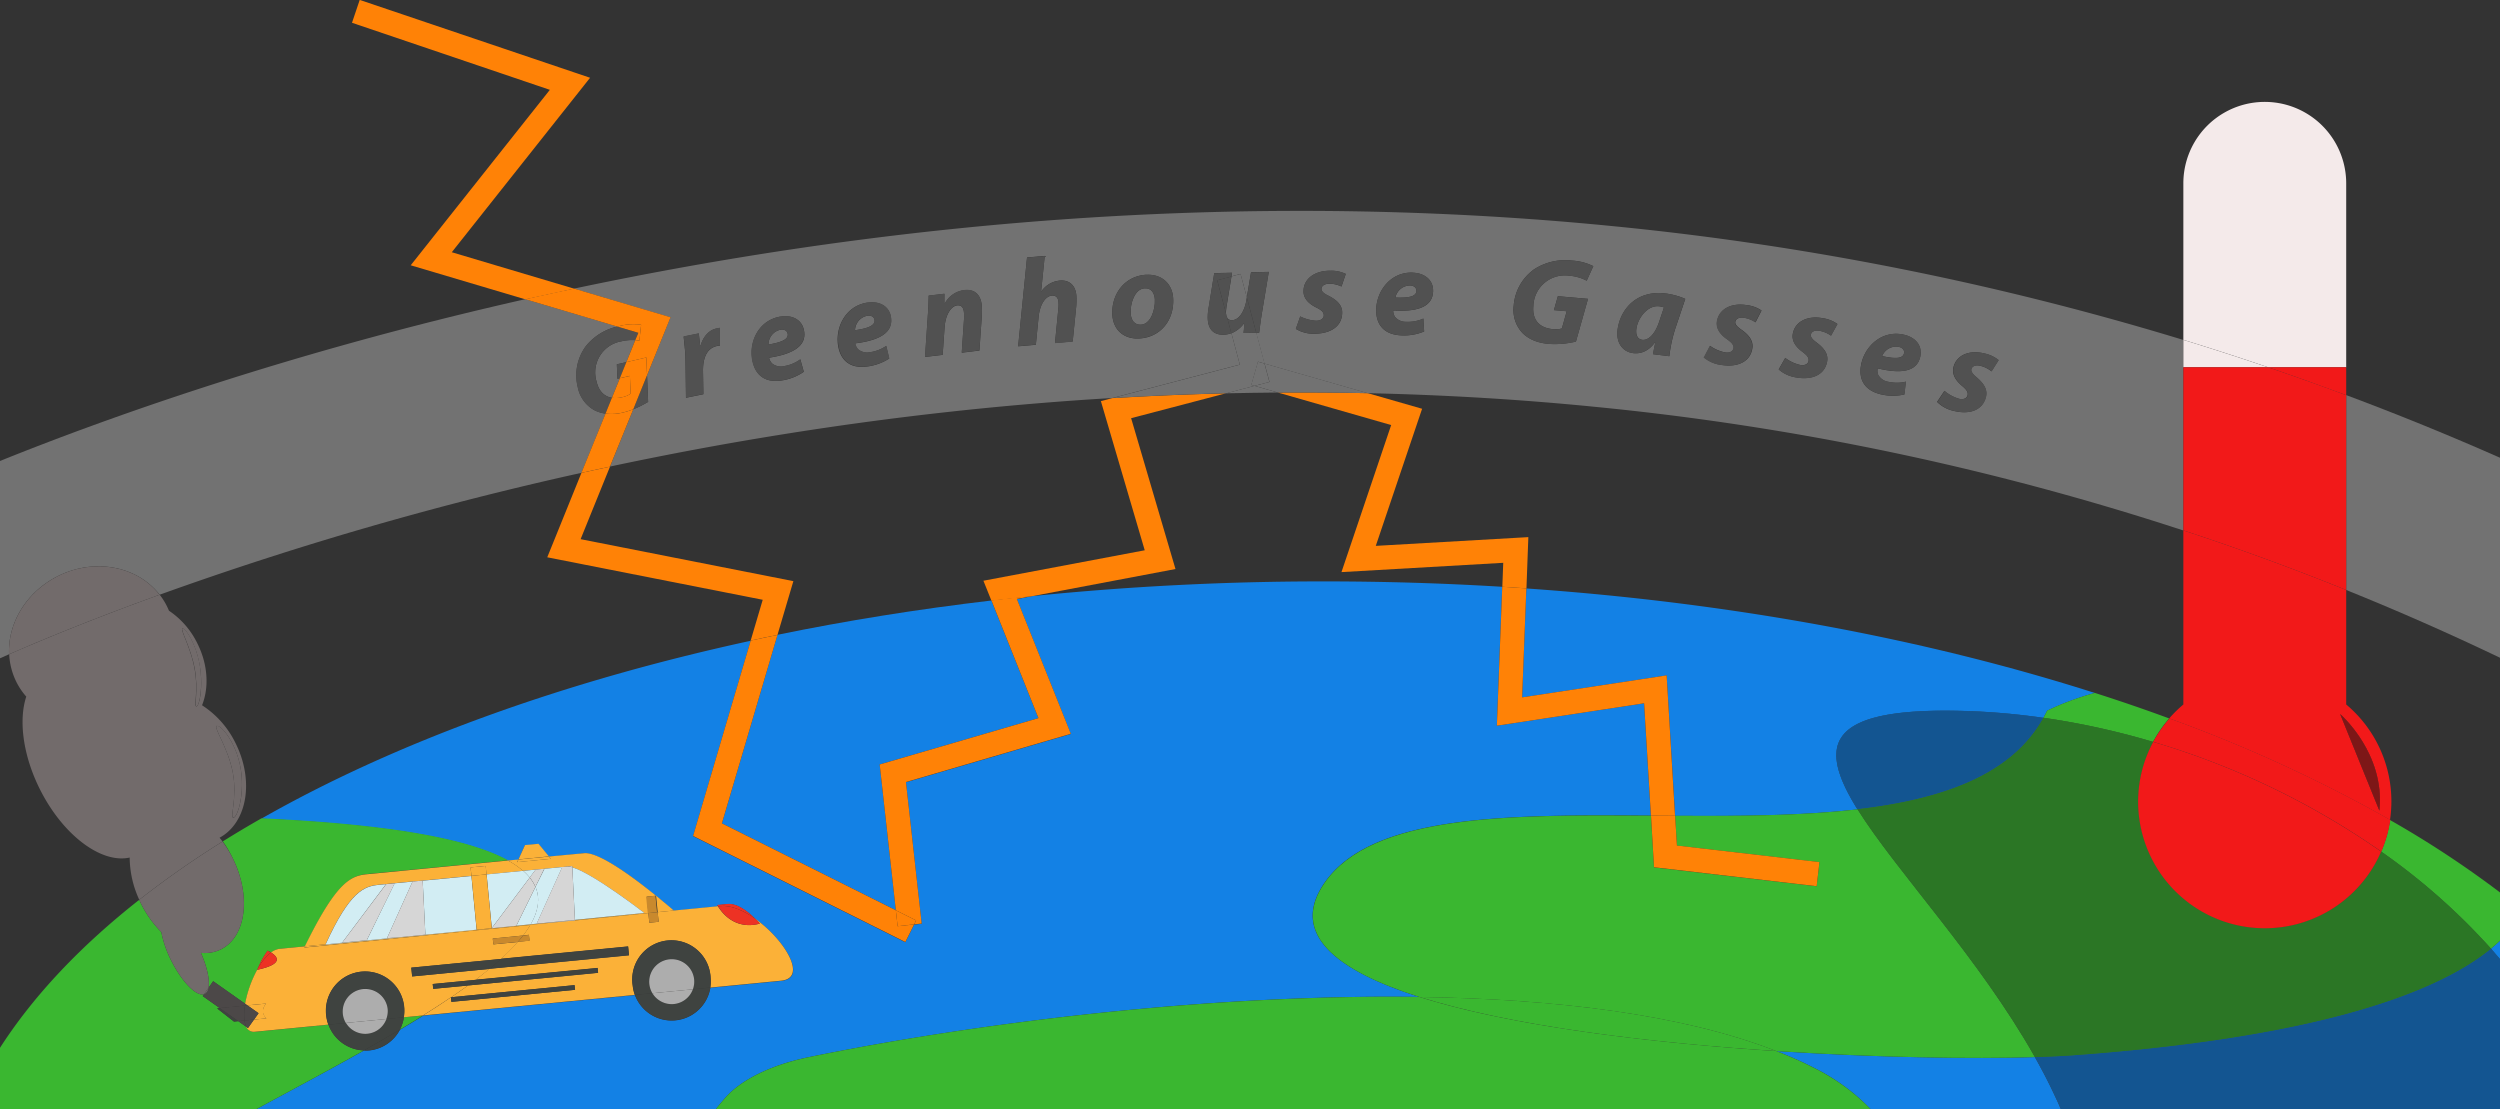 <svg id="greenhouse_diagram" data-name="greenhouse diagram" xmlns="http://www.w3.org/2000/svg" viewBox="0 0 829 367.79"><rect x="0" y="0" width="829" height="367.79" fill="#333333" stroke="none"/><defs><style>.cls-1{fill:#1381e5;}.cls-2{fill:#3ab730;}.cls-3,.cls-9{fill:#161515;}.cls-3{opacity:0.4;}.cls-4{fill:#ff8206;}.cls-5{fill:#727272;}.cls-6{fill:#515151;}.cls-7{fill:#f4eaea;}.cls-8{fill:#f21919;}.cls-9{opacity:0.53;}.cls-10{fill:#3f4340;}.cls-11{fill:#fbb138;}.cls-12{fill:#d2edf3;}.cls-13{fill:#adadad;}.cls-14{fill:#ed3224;}.cls-15{fill:#d6d6d6;}.cls-16{fill:#c9892d;}.cls-17{fill:#4c4848;}.cls-18{fill:#726b6b;}</style></defs><title>greenhouse</title><path class="cls-1" d="M894,3220.26v-6.12c-.94.88-2,1.77-3,2.64C892,3217.93,893,3219.09,894,3220.26Z" transform="translate(-65 -2902.21)"/><path class="cls-1" d="M759.65,3132c-55.48-17.73-119.5-29.85-188.51-34.66l-1.4,36.14,47.92-7.29,2.81,46.55c20.81.12,41.74,0,60.47-2.14-12.75-20.46-10.87-32.72,29.14-32.72a228.87,228.87,0,0,1,32.5,2.38c.43-.78.86-1.56,1.25-2.38A93.67,93.67,0,0,1,759.65,3132Z" transform="translate(-65 -2902.21)"/><path class="cls-1" d="M304.38,3175.24l57.68,28.82-5.36-48.35,52.65-15.37-15.6-39c-24.48,2.88-48.17,6.7-70.93,11.37Z" transform="translate(-65 -2902.21)"/><path class="cls-1" d="M333.42,3252.71c53.91-11,131.7-20.95,202.27-19.91-27.88-8.83-43.05-21.1-31.51-37.82,15.7-22.75,60.91-22.65,108.25-22.32l-2.26-37.24-48.82,7.43,1.78-46.06q-28.95-1.77-58.95-1.79a952.43,952.43,0,0,0-96.91,4.89l-5.08,1,17.9,44.72-54.67,16,5.21,46.93-2.5.28-2.92,5.84-70.39-35.17,19.11-64.8c-63,13.69-118.4,34-162.28,59h0c43.76,2,69.2,7,81.78,13.94l3.47-.33,2.17-4.76,4.48-.43,3.46,4.2,11.69-1.13c4.95-.48,16.68,8.3,23.83,14.1h0c3.49,2.82,5.89,4.94,5.89,4.94l14.67-1.42,0-.05c-.15-.25-.22-.39-.22-.39l3.46-.34c2.71-.26,6,1.8,9.14,4.91,9.69,6.86,17.6,19.68,8.58,20.55l-23.49,2.28a13,13,0,0,1-25,2.43l-70.22,6.81c-2.52,1.58-5.11,3.15-7.74,4.72a13,13,0,0,1-10.21,6.84,13.67,13.67,0,0,1-1.69,0C173.55,3257.38,161.09,3264,150,3270H302.37q1.41-1.78,3.05-3.67C310.73,3260.24,320.71,3255.31,333.42,3252.71Z" transform="translate(-65 -2902.21)"/><path class="cls-1" d="M654,3250.73c4.35,1.7,8.5,3.53,12.39,5.51A68.39,68.39,0,0,1,685.29,3270h63.09a185.16,185.16,0,0,0-8.63-17.26C718.93,3253.37,687.39,3252.91,654,3250.73Z" transform="translate(-65 -2902.21)"/><path class="cls-2" d="M666.36,3256.24c-3.89-2-8-3.81-12.39-5.51-42.44-2.76-87.9-8.31-118.28-17.93-70.57-1-148.36,8.87-202.27,19.91-12.71,2.6-22.69,7.53-28,13.62q-1.64,1.89-3.05,3.67H685.29A68.39,68.39,0,0,0,666.36,3256.24Z" transform="translate(-65 -2902.21)"/><path class="cls-2" d="M743.83,3137.85c-.39.82-.82,1.6-1.25,2.38a255.16,255.16,0,0,1,36.37,8,41.89,41.89,0,0,1,5.37-7.78q-12-4.43-24.67-8.47A93.67,93.67,0,0,0,743.83,3137.85Z" transform="translate(-65 -2902.21)"/><path class="cls-2" d="M854.59,3184.6A212.26,212.26,0,0,1,891,3216.78c1.07-.87,2.08-1.76,3-2.64v-16a333.41,333.41,0,0,0-36.45-24A41.7,41.7,0,0,1,854.59,3184.6Z" transform="translate(-65 -2902.21)"/><path class="cls-2" d="M620.47,3172.71l.6,9.9,47.26,5.49-.92,8-53.95-6.27-1-17.15c-47.34-.33-92.55-.43-108.25,22.32-11.54,16.72,3.63,29,31.51,37.82,45.08.66,87.2,5.79,118.28,17.93,33.42,2.18,65,2.64,85.78,2-18.55-32.92-46-61.66-58.81-82.17C662.21,3172.75,641.28,3172.83,620.47,3172.71Z" transform="translate(-65 -2902.21)"/><path class="cls-2" d="M654,3250.73c-31.08-12.14-73.2-17.27-118.28-17.93C566.07,3242.42,611.53,3248,654,3250.73Z" transform="translate(-65 -2902.21)"/><path class="cls-2" d="M197.58,3243.65c2.63-1.57,5.22-3.14,7.74-4.72l-6.39.62A13.1,13.1,0,0,1,197.58,3243.65Z" transform="translate(-65 -2902.21)"/><path class="cls-2" d="M173.92,3242l-24.31,2.36a2.76,2.76,0,0,1-2.94-1.65l-2.66-1.88-1.43.14-5.6-4.38.89-.09-5.65-4,.44-.62c-2.54.81-7.3-4-10.85-11.1a35.76,35.76,0,0,1-3.32-9.5,36.47,36.47,0,0,1-6.7-9.36c-.22-.44-.42-.89-.62-1.33-19.39,15.24-35,31.7-46.17,49.08V3270h85c11.08-6,23.54-12.62,35.67-19.47A13,13,0,0,1,173.92,3242Z" transform="translate(-65 -2902.21)"/><path class="cls-2" d="M142.08,3186.63c6.29,12.54,4.61,26.13-3.76,30.35a12.21,12.21,0,0,1-6.71,1.19c2.1,4.74,3,9.1,2.52,11.61l1.56-2.2,10.62,7.49a38,38,0,0,1,4-11.27h0a32.84,32.84,0,0,1,3.45-6.35c.32.15.73.36,1.15.61a5.8,5.8,0,0,1,2.84-1.22l8.39-.81c10.57-21.56,15.24-23.42,20.74-24l46.63-4.53c-12.58-6.93-38-11.94-81.78-13.94h0q-6.6,3.75-12.85,7.66A37,37,0,0,1,142.08,3186.63Z" transform="translate(-65 -2902.21)"/><path class="cls-1" d="M710.08,3137.85c-40,0-41.89,12.26-29.14,32.72,28-3.27,51.13-11.27,61.64-30.34A228.87,228.87,0,0,0,710.08,3137.85Z" transform="translate(-65 -2902.21)"/><path class="cls-3" d="M710.08,3137.85c-40,0-41.89,12.26-29.14,32.72,28-3.27,51.13-11.27,61.64-30.34A228.87,228.87,0,0,0,710.08,3137.85Z" transform="translate(-65 -2902.21)"/><path class="cls-1" d="M891,3216.78c-19.84,16.22-62.46,29.78-138.19,35.33-3.64.27-8,.48-13,.63a185.16,185.16,0,0,1,8.63,17.26H894v-49.74C893,3219.09,892,3217.93,891,3216.78Z" transform="translate(-65 -2902.21)"/><path class="cls-3" d="M891,3216.78c-19.84,16.22-62.46,29.78-138.19,35.33-3.64.27-8,.48-13,.63a185.16,185.16,0,0,1,8.63,17.26H894v-49.74C893,3219.09,892,3217.93,891,3216.78Z" transform="translate(-65 -2902.21)"/><path class="cls-2" d="M816,3210a42,42,0,0,1-37-61.78,255.16,255.16,0,0,0-36.37-8c-10.51,19.07-33.62,27.07-61.64,30.34,12.78,20.51,40.26,49.25,58.81,82.17,5-.15,9.4-.36,13-.63,75.73-5.55,118.35-19.11,138.19-35.33a212.26,212.26,0,0,0-36.39-32.18A42,42,0,0,1,816,3210Z" transform="translate(-65 -2902.21)"/><path class="cls-3" d="M816,3210a42,42,0,0,1-37-61.78,255.16,255.16,0,0,0-36.37-8c-10.51,19.07-33.62,27.07-61.64,30.34,12.78,20.51,40.26,49.25,58.81,82.17,5-.15,9.4-.36,13-.63,75.73-5.55,118.35-19.11,138.19-35.33a212.26,212.26,0,0,0-36.39-32.18A42,42,0,0,1,816,3210Z" transform="translate(-65 -2902.21)"/><path class="cls-4" d="M440.08,3040.88l31.42-8.24q-18.76.45-37.67,1.58l-3.78,1,14.54,49.46-53.49,10.1,2.65,6.6q6.72-.78,13.52-1.48l47.52-9Z" transform="translate(-65 -2902.21)"/><path class="cls-4" d="M409.35,3140.34l-52.65,15.37,5.36,48.35,6.73,3.36-.66,1.32,2.5-.28-5.21-46.93,54.67-16-17.9-44.72,5.08-1q-6.79.69-13.52,1.48Z" transform="translate(-65 -2902.21)"/><path class="cls-4" d="M571.8,3080.32l-50.59,2.9,15.36-45.46-18-5.17q-14.86-.33-29.86-.22l37.6,10.79-16.48,48.76,53.64-3.08-.3,7.95c2.68.16,5.35.34,8,.52Z" transform="translate(-65 -2902.21)"/><path class="cls-4" d="M617.66,3126.16l-47.92,7.29,1.4-36.14c-2.66-.18-5.33-.36-8-.52l-1.78,46.06,48.82-7.43,2.26,37.24,8,.05Z" transform="translate(-65 -2902.21)"/><path class="cls-4" d="M667.41,3196.08l.92-8-47.26-5.49-.6-9.9-8-.05,1,17.15Z" transform="translate(-65 -2902.21)"/><path class="cls-5" d="M471.53,3006.08a3,3,0,0,0,.43,1.57l-.43-1.59Z" transform="translate(-65 -2902.21)"/><path class="cls-5" d="M534.69,2998.68c0-1-.76-1.75-2.11-1.8a5,5,0,0,0-4.86,4C532.31,3001.06,534.62,3000.48,534.69,2998.68Z" transform="translate(-65 -2902.21)"/><path class="cls-5" d="M443.35,3009.88c3.24-.18,4.78-5,4.59-8.43-.11-1.84-1-3.76-3.37-3.63-3.39.19-4.84,5.24-4.63,8.34C440.07,3008.5,441.3,3010,443.35,3009.88Z" transform="translate(-65 -2902.21)"/><path class="cls-5" d="M271.05,3015.39a10.45,10.45,0,0,0-8.22,13.36c.74,3.2,2.57,4.95,5.08,5.36l2.63-6.48-.81.19-.19-4.8,3.16-.73,2.95-7.28A15.67,15.67,0,0,0,271.05,3015.39Z" transform="translate(-65 -2902.21)"/><path class="cls-5" d="M326.19,3012.88c-.18-1-1.11-1.55-2.44-1.32a5,5,0,0,0-3.92,4.9C324.36,3015.7,326.5,3014.66,326.19,3012.88Z" transform="translate(-65 -2902.21)"/><path class="cls-5" d="M355,3008.3c-.15-1-1.07-1.58-2.4-1.38a5,5,0,0,0-4.06,4.79C353.05,3011.07,355.22,3010.09,355,3008.3Z" transform="translate(-65 -2902.21)"/><path class="cls-5" d="M609.61,3014.9c1.75.22,4.15-1.51,5.66-6.28l1.5-4.48a9,9,0,0,0-1.56-.36c-3.79-.47-7.13,3.83-7.59,7.53C607.38,3013.26,608,3014.7,609.61,3014.9Z" transform="translate(-65 -2902.21)"/><path class="cls-5" d="M84.1,3093.29c12.27-6.2,26.48-3.35,33.84,6.13A1139.87,1139.87,0,0,1,257.81,3059l8-19.65a10.89,10.89,0,0,1-3.88-1.23,11.15,11.15,0,0,1-5.32-7.52,16.26,16.26,0,0,1,2.65-13.57,18.75,18.75,0,0,1,10.45-6.54l-30.51-9.07C160.52,3019.18,99.91,3041,65,3055.07v65.43l3-1.34C67.54,3109,73.58,3098.6,84.1,3093.29Z" transform="translate(-65 -2902.21)"/><path class="cls-5" d="M471.5,3032.64q8.61-.19,17.17-.27l-7.71-2.21Z" transform="translate(-65 -2902.21)"/><path class="cls-5" d="M843,3097.85q25.86,10.43,51,22.47V3054q-25.18-11.13-51-20.78Z" transform="translate(-65 -2902.21)"/><path class="cls-5" d="M279.56,3026.66l.36,8.81a33.51,33.51,0,0,1-4.92,2.45l-7.72,19c18-3.83,36.9-7.41,56.58-10.57q55.33-8.91,110-12.16l42.26-11.08-2.78-10.42a7.9,7.9,0,0,1-2.6.51c-3.19.08-5.16-1.68-5.25-5.5a18.11,18.11,0,0,1,.33-3.69l1.83-11.24,5.91-.13-.2,1.21,3-.82,2.08,7.78,1.39-8.32,5.9-.13L483.46,3006c-.43,2.56-.67,4.73-.91,6.54l-1,0,2.73,10.23,34.23,9.82q38.06.82,75.34,4.52a910.31,910.31,0,0,1,195.13,41v-63.18a973.67,973.67,0,0,0-190.48-37.86c-92.65-9.06-189-5.62-286.28,10.21-19.78,3.22-38.77,6.81-56.89,10.64l32,9.52Zm430.2,5.16a13.26,13.26,0,0,0,4.76,2.61c1.63.4,2.67-.19,2.9-1.15s-.23-1.79-1.81-3.1c-2-1.68-3.46-3.77-2.86-6.2,1-4,5.19-5.81,10.2-4.58a11,11,0,0,1,4.77,2.23l-2.35,3.73a9.26,9.26,0,0,0-3.69-1.84c-1.51-.37-2.71.05-3,1.09-.19.79.44,1.67,1.84,2.81,1.85,1.6,3.7,3.7,3,6.41-1.1,4.46-5.47,5.91-10.6,4.65a11.07,11.07,0,0,1-5.6-3Zm-27.57-8.93c1.28-6,6.95-11.25,14-9.72,4,.85,6.34,3.66,5.56,7.31-1.08,5-6.32,5.77-14.13,3.88a4,4,0,0,0,.17,2.14,4.61,4.61,0,0,0,3.44,2.33,12.65,12.65,0,0,0,5.76-.06l-.5,4.25a17.29,17.29,0,0,1-7.62,0C683.3,3031.77,681.09,3028,682.19,3022.89Zm-25.21-2a13.06,13.06,0,0,0,4.91,2.32c1.65.3,2.65-.35,2.82-1.32s-.34-1.77-2-3c-2.09-1.55-3.68-3.55-3.22-6,.74-4.07,4.83-6.11,9.91-5.18a11,11,0,0,1,4.89,1.94l-2.12,3.86a9.46,9.46,0,0,0-3.79-1.61c-1.53-.28-2.71.21-2.9,1.26-.15.81.53,1.64,2,2.7,1.94,1.48,3.91,3.47,3.4,6.21-.83,4.52-5.1,6.23-10.31,5.28a11.18,11.18,0,0,1-5.76-2.65Zm-24.91-4a13.22,13.22,0,0,0,5,2.18c1.66.26,2.63-.42,2.79-1.39s-.4-1.76-2.08-2.94c-2.13-1.49-3.78-3.45-3.4-5.92.64-4.09,4.67-6.25,9.77-5.45a10.94,10.94,0,0,1,5,1.8l-2,3.92a9.35,9.35,0,0,0-3.83-1.51c-1.54-.24-2.7.29-2.87,1.34-.12.81.58,1.63,2.08,2.65,2,1.42,4,3.36,3.58,6.11-.71,4.54-4.93,6.37-10.16,5.56a11.23,11.23,0,0,1-5.84-2.48Zm-30.69-5.25c.83-6.71,6.16-13.33,16-12.11a24,24,0,0,1,6.47,1.79l-3.41,10.16a49.22,49.22,0,0,0-1.88,8.85l-5.41-.67c.19-1.17.47-2.5.77-3.91h-.12c-2.24,3.06-4.9,3.85-7.22,3.56C603,3018.87,600.87,3015.8,601.38,3011.65Zm-34.45-8a16.3,16.3,0,0,1,6.73-12.09,18.86,18.86,0,0,1,12.48-2.95,18.53,18.53,0,0,1,7.2,1.86l-2.19,4.83a14.86,14.86,0,0,0-5.74-1.65,10.45,10.45,0,0,0-11.95,10.15c-.4,4.62,2.13,7.18,6.46,7.56a7.59,7.59,0,0,0,3-.23l1.6-5.71-4.24-.37,1.3-4.61,10,.87-4,14.17a29.77,29.77,0,0,1-9,.78c-3.8-.33-6.82-1.58-8.92-3.82A11.18,11.18,0,0,1,566.93,3003.65Zm-33.47-11c4.06.14,6.89,2.5,6.76,6.22-.18,5.13-5.2,6.8-13.23,6.31a4,4,0,0,0,.55,2.07,4.62,4.62,0,0,0,3.79,1.69,12.59,12.59,0,0,0,5.66-1.07l.26,4.27a17.27,17.27,0,0,1-7.51,1.3c-5.74-.2-8.57-3.54-8.39-8.75C521.57,2998.55,526.21,2992.35,533.46,2992.61Zm-37.3,14.5a13.24,13.24,0,0,0,5.24,1.43c1.68,0,2.55-.81,2.56-1.79s-.65-1.68-2.49-2.6c-2.33-1.16-4.24-2.86-4.23-5.36,0-4.14,3.7-6.86,8.86-6.83a11.07,11.07,0,0,1,5.16,1.06l-1.42,4.18a9.3,9.3,0,0,0-4-.93c-1.56,0-2.63.68-2.64,1.74,0,.82.81,1.53,2.45,2.31,2.16,1.13,4.45,2.74,4.43,5.53,0,4.59-3.94,7-9.23,7a11.19,11.19,0,0,1-6.14-1.6Zm-51.05-13.8c5.36-.29,8.67,3.22,8.92,7.77.41,7.32-4.29,13-11.25,13.35-5.07.28-8.66-2.85-8.93-7.81C433.46,2999.67,438,2993.71,445.11,2993.31Zm-39.55-5.76,5.88-.51-1.2,11.75.09,0a8.31,8.31,0,0,1,6.11-3.58c3.1-.27,5.19,1.52,5.49,4.95a24.81,24.81,0,0,1-.05,3.63l-1.17,11.63-5.88.51,1.09-11.13a12.29,12.29,0,0,0,.06-2.51c-.11-1.31-.76-2.2-2.23-2.07-2.05.18-3.91,2.85-4.34,7l-.92,9.3-5.88.51Zm-32.9,19.27c.19-2.58.26-4.82.29-6.6l5.21-.62V3003h.08a8.44,8.44,0,0,1,6.56-4.58c3.25-.38,5.32,1.39,5.73,4.81a25.68,25.68,0,0,1,.07,3.42l-.82,11.82-5.87.7.77-11.28a13.19,13.19,0,0,0-.06-2.26c-.17-1.39-.77-2.3-2.24-2.13-1.91.23-3.86,2.89-4.16,7.39l-.62,9-5.86.69Zm-20-4.27c4-.59,7.23,1.21,7.78,4.9.75,5.07-3.89,7.62-11.86,8.6a3.93,3.93,0,0,0,.91,1.94,4.63,4.63,0,0,0,4,1,12.7,12.7,0,0,0,5.37-2.08l1,4.16a17.25,17.25,0,0,1-7.15,2.63c-5.68.85-9.08-1.92-9.84-7.07C342,3010.55,345.48,3003.62,352.65,3002.55Zm-28.93,4.65c4-.71,7.26,1,7.91,4.68.9,5-3.67,7.72-11.61,8.92a3.94,3.94,0,0,0,1,1.91,4.62,4.62,0,0,0,4.07.87,12.49,12.49,0,0,0,5.3-2.24l1.15,4.13a17.2,17.2,0,0,1-7.07,2.84c-5.65,1-9.13-1.67-10-6.8C313.33,3015.5,316.58,3008.46,323.72,3007.2Zm-27,5.55c.14,1.35.29,2.7.45,4.09l.12,0c.84-2.89,2.67-5.19,5.36-5.74.36-.07.72-.14,1.09-.18l0,5.86a6.56,6.56,0,0,0-.93.14c-3.69.76-4.75,4.4-4.69,8.4l.12,7.59-5.78,1.18-.17-12.14c0-3.09-.47-6.43-.62-8.16Z" transform="translate(-65 -2902.21)"/><path class="cls-5" d="M696.37,3019.36c.21-1-.44-1.86-1.77-2.14a5,5,0,0,0-5.48,3.05C693.6,3021.28,696,3021.12,696.37,3019.36Z" transform="translate(-65 -2902.21)"/><path class="cls-5" d="M481,3030.16l-1.06-.3,2.22-7.72,2.18.63-2.73-10.23-4.23.09.3-3.29h-.09a9.62,9.62,0,0,1-4.24,3.37l2.78,10.42-42.26,11.08q18.9-1.12,37.67-1.58Z" transform="translate(-65 -2902.21)"/><path class="cls-5" d="M471.53,3006.06l.43,1.59a1.76,1.76,0,0,0,1.63.72c2,0,4-2.51,4.7-6.54l.16-1-2.08-7.78-3,.82-1.57,9.57A17,17,0,0,0,471.53,3006.06Z" transform="translate(-65 -2902.21)"/><path class="cls-5" d="M481,3030.16l7.71,2.21q15-.1,29.86.22l-34.23-9.82,1.63,6.09Z" transform="translate(-65 -2902.21)"/><polygon class="cls-5" points="414.9 127.65 415.96 127.95 420.93 126.65 419.3 120.56 417.12 119.93 414.9 127.65"/><path class="cls-6" d="M262.83,3028.75a10.45,10.45,0,0,1,8.22-13.36,15.67,15.67,0,0,1,4.6-.38l1-2.43-7-2.07a18.75,18.75,0,0,0-10.45,6.54,16.26,16.26,0,0,0-2.65,13.57,11.15,11.15,0,0,0,5.32,7.52,10.89,10.89,0,0,0,3.88,1.23l2.13-5.26C265.4,3033.7,263.57,3032,262.83,3028.75Z" transform="translate(-65 -2902.21)"/><polygon class="cls-6" points="204.73 125.61 205.54 125.42 207.7 120.08 204.54 120.81 204.73 125.61"/><path class="cls-6" d="M279.92,3035.47l-.36-8.81L275,3037.92A33.51,33.51,0,0,0,279.92,3035.47Z" transform="translate(-65 -2902.21)"/><path class="cls-6" d="M292.46,3034.07l5.78-1.18-.12-7.59c-.06-4,1-7.64,4.69-8.4a6.56,6.56,0,0,1,.93-.14l0-5.86c-.37,0-.73.11-1.09.18-2.69.55-4.52,2.85-5.36,5.74l-.12,0c-.16-1.39-.31-2.74-.45-4.09l-5,1c.15,1.73.58,5.07.62,8.16Z" transform="translate(-65 -2902.21)"/><path class="cls-6" d="M324.43,3028.31a17.2,17.2,0,0,0,7.07-2.84l-1.15-4.13a12.49,12.49,0,0,1-5.3,2.24,4.62,4.62,0,0,1-4.07-.87,3.94,3.94,0,0,1-1-1.91c7.94-1.2,12.51-3.88,11.61-8.92-.65-3.68-3.91-5.39-7.91-4.68-7.14,1.26-10.39,8.3-9.32,14.31C315.3,3026.64,318.78,3029.31,324.43,3028.31Zm-.68-16.75c1.33-.23,2.26.31,2.44,1.32.31,1.78-1.83,2.82-6.36,3.58A5,5,0,0,1,323.75,3011.56Z" transform="translate(-65 -2902.21)"/><path class="cls-6" d="M352.77,3023.67a17.25,17.25,0,0,0,7.15-2.63l-1-4.16a12.7,12.7,0,0,1-5.37,2.08,4.63,4.63,0,0,1-4-1,3.93,3.93,0,0,1-.91-1.94c8-1,12.61-3.53,11.86-8.6-.55-3.69-3.76-5.49-7.78-4.9-7.17,1.07-10.62,8-9.72,14C343.69,3021.75,347.09,3024.52,352.77,3023.67Zm-.21-16.75c1.33-.2,2.25.37,2.4,1.38.26,1.79-1.91,2.77-6.46,3.41A5,5,0,0,1,352.56,3006.92Z" transform="translate(-65 -2902.21)"/><path class="cls-6" d="M378.21,3010.83c.3-4.5,2.25-7.16,4.16-7.39,1.47-.17,2.07.74,2.24,2.13a13.19,13.19,0,0,1,.06,2.26l-.77,11.28,5.87-.7.82-11.82a25.68,25.68,0,0,0-.07-3.42c-.41-3.42-2.48-5.19-5.73-4.81a8.44,8.44,0,0,0-6.56,4.58h-.08v-3.35l-5.21.62c0,1.78-.1,4-.29,6.6l-.93,13.73,5.86-.69Z" transform="translate(-65 -2902.21)"/><path class="cls-6" d="M409.41,3007.22c.43-4.11,2.29-6.78,4.34-7,1.47-.13,2.12.76,2.23,2.07a12.29,12.29,0,0,1-.06,2.51L414.83,3016l5.88-.51,1.17-11.63a24.81,24.81,0,0,0,.05-3.63c-.3-3.43-2.39-5.22-5.49-4.95a8.31,8.31,0,0,0-6.11,3.58l-.09,0,1.2-11.75-5.88.51L402.61,3017l5.88-.51Z" transform="translate(-65 -2902.21)"/><path class="cls-6" d="M442.78,3014.43c7-.39,11.66-6,11.25-13.35-.25-4.55-3.56-8.06-8.92-7.77-7.13.4-11.65,6.36-11.26,13.31C434.12,3011.58,437.71,3014.71,442.78,3014.43Zm1.79-16.61c2.38-.13,3.26,1.79,3.37,3.63.19,3.44-1.35,8.25-4.59,8.43-2.05.11-3.28-1.38-3.41-3.72C439.73,3003.06,441.18,2998,444.57,2997.82Z" transform="translate(-65 -2902.21)"/><path class="cls-6" d="M471.53,3006.08v0l-2.91-10.93,4.71-1.25.2-1.21-5.91.13L465.79,3004a18.11,18.11,0,0,0-.33,3.69c.09,3.82,2.06,5.58,5.25,5.5a7.9,7.9,0,0,0,2.6-.51l-1.35-5.07A3,3,0,0,1,471.53,3006.08Z" transform="translate(-65 -2902.21)"/><path class="cls-6" d="M482.55,3012.51c.24-1.81.48-4,.91-6.54l2.28-13.58-5.9.13-1.39,8.32,3.12,11.7Z" transform="translate(-65 -2902.21)"/><path class="cls-6" d="M471.53,3006.06a17,17,0,0,1,.23-2.61l1.57-9.57-4.71,1.25Z" transform="translate(-65 -2902.21)"/><path class="cls-6" d="M477.55,3009.35h.09l-.3,3.29,4.23-.09-3.12-11.7-.16,1c-.69,4-2.69,6.49-4.7,6.54a1.76,1.76,0,0,1-1.63-.72l1.35,5.07A9.62,9.62,0,0,0,477.55,3009.35Z" transform="translate(-65 -2902.21)"/><path class="cls-6" d="M510.07,3005.85c0-2.79-2.27-4.4-4.43-5.53-1.64-.78-2.45-1.49-2.45-2.31,0-1.06,1.08-1.75,2.64-1.74a9.3,9.3,0,0,1,4,.93l1.42-4.18a11.07,11.07,0,0,0-5.16-1.06c-5.16,0-8.83,2.69-8.86,6.83,0,2.5,1.9,4.2,4.23,5.36,1.84.92,2.49,1.62,2.49,2.6s-.88,1.8-2.56,1.79a13.24,13.24,0,0,1-5.24-1.43l-1.46,4.13a11.19,11.19,0,0,0,6.14,1.6C506.13,3012.87,510,3010.44,510.07,3005.85Z" transform="translate(-65 -2902.21)"/><path class="cls-6" d="M529.74,3013.4a17.27,17.27,0,0,0,7.51-1.3l-.26-4.27a12.59,12.59,0,0,1-5.66,1.07,4.62,4.62,0,0,1-3.79-1.69,4,4,0,0,1-.55-2.07c8,.49,13-1.18,13.23-6.31.13-3.72-2.7-6.08-6.76-6.22-7.25-.26-11.89,5.94-12.11,12C521.17,3009.86,524,3013.2,529.74,3013.4Zm2.84-16.52c1.35,0,2.14.78,2.11,1.8-.07,1.8-2.38,2.38-7,2.18A5,5,0,0,1,532.58,2996.88Z" transform="translate(-65 -2902.21)"/><path class="cls-6" d="M578.59,3016.26a29.77,29.77,0,0,0,9-.78l4-14.17-10-.87-1.3,4.61,4.24.37-1.6,5.71a7.59,7.59,0,0,1-3,.23c-4.33-.38-6.86-2.94-6.46-7.56a10.45,10.45,0,0,1,11.95-10.15,14.86,14.86,0,0,1,5.74,1.65l2.19-4.83a18.53,18.53,0,0,0-7.2-1.86,18.86,18.86,0,0,0-12.48,2.95,16.3,16.3,0,0,0-6.73,12.09,11.18,11.18,0,0,0,2.74,8.79C571.77,3014.68,574.79,3015.93,578.59,3016.26Z" transform="translate(-65 -2902.21)"/><path class="cls-6" d="M606.54,3019.31c2.32.29,5-.5,7.22-3.56h.12c-.3,1.41-.58,2.74-.77,3.91l5.41.67a49.22,49.22,0,0,1,1.88-8.85l3.41-10.16a24,24,0,0,0-6.47-1.79c-9.8-1.22-15.13,5.4-16,12.11C600.87,3015.8,603,3018.87,606.54,3019.31Zm1.08-8c.46-3.7,3.8-8,7.59-7.53a9,9,0,0,1,1.56.36l-1.5,4.48c-1.51,4.77-3.91,6.5-5.66,6.28S607.38,3013.26,607.62,3011.31Z" transform="translate(-65 -2902.21)"/><path class="cls-6" d="M646,3017.69c.42-2.75-1.6-4.69-3.58-6.11-1.5-1-2.2-1.84-2.08-2.65.17-1,1.33-1.58,2.87-1.34a9.35,9.35,0,0,1,3.83,1.51l2-3.92a10.94,10.94,0,0,0-5-1.8c-5.1-.8-9.13,1.36-9.77,5.45-.38,2.47,1.27,4.43,3.4,5.92,1.68,1.18,2.23,2,2.08,2.94s-1.13,1.65-2.79,1.39a13.22,13.22,0,0,1-5-2.18l-2.05,3.87a11.23,11.23,0,0,0,5.84,2.48C641.09,3024.06,645.31,3022.23,646,3017.69Z" transform="translate(-65 -2902.21)"/><path class="cls-6" d="M670.89,3022.1c.51-2.74-1.46-4.73-3.4-6.21-1.47-1.06-2.15-1.89-2-2.7.19-1.05,1.37-1.54,2.9-1.26a9.46,9.46,0,0,1,3.79,1.61l2.12-3.86a11,11,0,0,0-4.89-1.94c-5.08-.93-9.17,1.11-9.91,5.18-.46,2.46,1.13,4.46,3.22,6,1.65,1.22,2.17,2,2,3s-1.17,1.62-2.82,1.32a13.06,13.06,0,0,1-4.91-2.32l-2.16,3.81a11.18,11.18,0,0,0,5.76,2.65C665.79,3028.33,670.06,3026.62,670.89,3022.1Z" transform="translate(-65 -2902.21)"/><path class="cls-6" d="M688.91,3033a17.29,17.29,0,0,0,7.62,0l.5-4.25a12.65,12.65,0,0,1-5.76.06,4.61,4.61,0,0,1-3.44-2.33,4,4,0,0,1-.17-2.14c7.81,1.89,13.05,1.13,14.13-3.88.78-3.65-1.59-6.46-5.56-7.31-7.09-1.53-12.76,3.75-14,9.72C681.09,3028,683.3,3031.77,688.91,3033Zm5.69-15.76c1.33.28,2,1.14,1.77,2.14-.38,1.76-2.77,1.92-7.25.91A5,5,0,0,1,694.6,3017.22Z" transform="translate(-65 -2902.21)"/><path class="cls-6" d="M713,3038.48c5.13,1.26,9.5-.19,10.6-4.65.67-2.71-1.18-4.81-3-6.41-1.4-1.14-2-2-1.84-2.81.26-1,1.46-1.46,3-1.09a9.26,9.26,0,0,1,3.69,1.84l2.35-3.73a11,11,0,0,0-4.77-2.23c-5-1.23-9.21.56-10.2,4.58-.6,2.43.87,4.52,2.86,6.2,1.58,1.31,2,2.15,1.81,3.1s-1.27,1.55-2.9,1.15a13.26,13.26,0,0,1-4.76-2.61l-2.38,3.67A11.07,11.07,0,0,0,713,3038.48Z" transform="translate(-65 -2902.21)"/><path class="cls-4" d="M214.81,2985.85,260.67,2928l-76.39-25.82-2.56,7.58L247.33,2932l-46.14,58.18,38,11.29q8-1.8,16.18-3.54Z" transform="translate(-65 -2902.21)"/><path class="cls-4" d="M328.08,3094.92,257.53,3081l9.75-24.06c-3.19.68-6.34,1.37-9.47,2.07l-11.34,28,71.45,14.09-4,13.53q4.43-1,8.89-1.87Z" transform="translate(-65 -2902.21)"/><path class="cls-4" d="M362.06,3204.06l-57.68-28.82,18.44-62.5q-4.47.91-8.89,1.87l-19.11,64.8,70.39,35.17,2.92-5.84-5.48.6Z" transform="translate(-65 -2902.21)"/><polygon class="cls-4" points="297.06 301.85 297.65 307.13 303.13 306.52 303.79 305.21 297.06 301.85"/><path class="cls-4" d="M271.32,3033.93a7.65,7.65,0,0,0,2.8-1.16l-.24-5.92-3.34.78-2.63,6.48A8.93,8.93,0,0,0,271.32,3033.93Z" transform="translate(-65 -2902.21)"/><path class="cls-4" d="M270.17,3010.38a18.51,18.51,0,0,1,7.43-.47l-.58,5.27a11.63,11.63,0,0,0-1.37-.17l-2.95,7.28,6.62-1.54.24,5.91,7.8-19.24-32-9.52q-8.21,1.74-16.18,3.54l30.51,9.07Z" transform="translate(-65 -2902.21)"/><path class="cls-4" d="M275,3037.92a24.11,24.11,0,0,1-3.43,1.09,16.14,16.14,0,0,1-5.79.36l-8,19.65c3.13-.7,6.28-1.39,9.47-2.07Z" transform="translate(-65 -2902.21)"/><path class="cls-4" d="M275.65,3015a11.63,11.63,0,0,1,1.37.17l.58-5.27a18.51,18.51,0,0,0-7.43.47l-.49.13,7,2.07Z" transform="translate(-65 -2902.21)"/><path class="cls-4" d="M271.57,3039a24.11,24.11,0,0,0,3.43-1.09l4.56-11.26-.24-5.91-6.62,1.54-2.16,5.34,3.34-.78.24,5.92a7.65,7.65,0,0,1-2.8,1.16,8.93,8.93,0,0,1-3.41.18l-2.13,5.26A16.14,16.14,0,0,0,271.57,3039Z" transform="translate(-65 -2902.21)"/><path class="cls-7" d="M843,3024v-61a27,27,0,0,0-54,0v51.91q14.13,4.32,28.1,9.09Zm-52-18h0Zm0-12h0Zm0-12h0Zm0-12h0Z" transform="translate(-65 -2902.21)"/><path class="cls-7" d="M817.1,3024q-14-4.76-28.1-9.09V3024Zm-26.1-6h0Z" transform="translate(-65 -2902.21)"/><path class="cls-8" d="M843,3033.25V3024H817.1Q830.12,3028.44,843,3033.25Z" transform="translate(-65 -2902.21)"/><path class="cls-8" d="M789,3135c0,.27,0,.55,0,.82a42.71,42.71,0,0,0-4.7,4.62,480.78,480.78,0,0,1,73.23,33.65A41.91,41.91,0,0,0,843,3135.82c0-.27,0-.55,0-.82v-37.15q-26.64-10.76-54-19.76Zm65,36-13-32S856,3152,854,3171Zm-56-81h0Zm0,12h0Zm0,12h0Zm0,12h0Z" transform="translate(-65 -2902.21)"/><path class="cls-8" d="M779,3148.22a261.71,261.71,0,0,1,75.64,36.38,41.7,41.7,0,0,0,3-10.51,480.78,480.78,0,0,0-73.23-33.65A41.89,41.89,0,0,0,779,3148.22Z" transform="translate(-65 -2902.21)"/><path class="cls-8" d="M774,3168a42,42,0,0,0,80.59,16.6A261.71,261.71,0,0,0,779,3148.22,41.87,41.87,0,0,0,774,3168Z" transform="translate(-65 -2902.21)"/><path class="cls-8" d="M789,3024v54.09q27.36,9,54,19.76v-64.6q-12.87-4.82-25.9-9.25Zm9,6h0Zm-7,48h0Zm0-12h0Zm0-12h0Zm0-12h0Z" transform="translate(-65 -2902.21)"/><path class="cls-8" d="M841,3139l13,32C856,3152,841,3139,841,3139Z" transform="translate(-65 -2902.21)"/><path class="cls-9" d="M841,3139l13,32C856,3152,841,3139,841,3139Z" transform="translate(-65 -2902.21)"/><polygon class="cls-10" points="71.98 334.36 77.58 338.74 79.01 338.6 72.87 334.27 71.98 334.36"/><path class="cls-11" d="M283.09,3204.69l.31,3.19-3.09.3L280,3205l-24.35,2.44v0l-2.42.2-12.38,1.24a34.46,34.46,0,0,1-2.38,3.5l1.92-.19.19,1.94-3.86.38a69.38,69.38,0,0,1-5.55,5.61l42.11-4.09.29,2.93-46.25,4.48c-1.47,1.21-3,2.43-4.63,3.64l40.48-3.92.15,1.61L220.18,3229q-2.67,1.93-5.54,3.88l40.87-4,.15,1.55-41,4-.14-1.5c-2.95,2-6,4-9.24,6l70.22-6.81a13.13,13.13,0,0,1-.72-3.15,13,13,0,1,1,25.84-2.51,13.36,13.36,0,0,1-.11,3.23l23.49-2.28c9-.87,1.11-13.69-8.58-20.55q.78.78,1.53,1.62h0c-8.48,2.28-12.85-4-13.88-5.76l-14.67,1.42h0Z" transform="translate(-65 -2902.21)"/><path class="cls-11" d="M214.55,3232.89h.09q2.87-2,5.54-3.88l-11.53,1.11-.16-1.61,14.21-1.38c1.62-1.21,3.16-2.43,4.63-3.64L201.67,3226l-.29-2.92,29.8-2.89a69.38,69.38,0,0,0,5.55-5.61l-8.14.79-.19-1.94,10.08-1a34.46,34.46,0,0,0,2.38-3.5l-12.77,1.28h0l-3.07.29-59.13,5.92.19-.39-8.39.81a5.8,5.8,0,0,0-2.84,1.22c2.13,1.3,4.44,3.8-4.58,5.74a38,38,0,0,0-4,11.27l.74.52,6.22-.6c-2.45,3,.12,4.91.12,4.91l-4.15.4-2,2.81-.6-.42a2.76,2.76,0,0,0,2.94,1.65l24.31-2.36a12.65,12.65,0,0,1-.72-3.16,13,13,0,1,1,25.73.73l6.39-.62c3.2-2,6.29-4,9.24-6Z" transform="translate(-65 -2902.21)"/><path class="cls-11" d="M149.24,3240.3l4.15-.4s-2.57-2-.12-4.91l-6.22.6,3.69,2.6Z" transform="translate(-65 -2902.21)"/><path class="cls-11" d="M246,3208.28l-3.05.24h0l-2,.2,0,.05Z" transform="translate(-65 -2902.21)"/><path class="cls-11" d="M242.63,3190.57h.18l8.59-.84h0l3.36-.32,0,.41c6.9,2,23.88,15.13,23.88,15.13l-23,2.3v.1L280,3205l-.53-5.47,3.08-.3c-7.15-5.8-18.88-14.58-23.83-14.1L247,3186.23l.63.77-11.14,1.08.4-.86-3.47.33a29.15,29.15,0,0,1,5,3.43Z" transform="translate(-65 -2902.21)"/><path class="cls-11" d="M288.44,3204.15s-2.4-2.12-5.89-4.94l.54,5.46Z" transform="translate(-65 -2902.21)"/><path class="cls-11" d="M241,3208.76l0-.05L228.07,3210h0Z" transform="translate(-65 -2902.21)"/><path class="cls-11" d="M166.08,3216l6.89-.67c8.07-17.66,12.8-19.27,17.69-19.74l11.15-1.09h0l.42,0,19.09-1.85-.27-2.8,5-.49.28,2.81,12.14-1.18a29.15,29.15,0,0,0-5-3.43l-46.63,4.53C181.32,3192.61,176.65,3194.47,166.08,3216Z" transform="translate(-65 -2902.21)"/><polygon class="cls-11" points="157.65 308.33 158.05 308.29 158.05 308.29 157.65 308.33"/><path class="cls-11" d="M241,3208.76l-.09.16,12.38-1.24-7.27.6Z" transform="translate(-65 -2902.21)"/><polygon class="cls-11" points="215 302.79 215 302.76 190.65 305.13 190.65 305.23 215 302.79"/><polygon class="cls-11" points="218.09 302.48 223.44 301.94 223.44 301.94 218.09 302.46 218.09 302.48"/><path class="cls-11" d="M225,3210.5l-2,.19,0-.19-.4,0-16.59,1.66v.09l-5.4.45-27.76,2.77.07-.15-6.89.67-.19.39Z" transform="translate(-65 -2902.21)"/><path class="cls-11" d="M228.07,3210l0,.19,12.77-1.28.09-.16Z" transform="translate(-65 -2902.21)"/><path class="cls-12" d="M240.65,3193.2l2-2.63-4.15.41A18,18,0,0,1,240.65,3193.2Z" transform="translate(-65 -2902.21)"/><path class="cls-12" d="M278.66,3204.94s-17-13.15-23.88-15.13l.86,17.43Z" transform="translate(-65 -2902.21)"/><path class="cls-12" d="M242.55,3196.29c1.64,3.85.94,8-1.57,12.42l2-.2,8.47-18.79-8.59.84,2.68-.26Z" transform="translate(-65 -2902.21)"/><path class="cls-12" d="M193.33,3213.34l8.48-18.81-11.15,1.09c-4.89.47-9.62,2.08-17.69,19.74l23.41-2.27Zm-14.86,1.44L193,3195.39l2.86-.28L186.62,3214Z" transform="translate(-65 -2902.21)"/><path class="cls-12" d="M241,3208.71c2.51-4.4,3.21-8.57,1.57-12.42l-6.34,12.89-8.15.79,12.59-16.77a18,18,0,0,0-2.17-2.22l-12.14,1.18,1.73,17.84Z" transform="translate(-65 -2902.21)"/><path class="cls-12" d="M206.06,3212.15l16.59-1.61.4,0-1.73-17.86-19.09,1.85,2.93-.28Z" transform="translate(-65 -2902.21)"/><polygon class="cls-12" points="141.06 309.99 157.65 308.33 141.06 309.94 141.06 309.99"/><path class="cls-12" d="M200.66,3212.74l-4.28.35L173,3215.36l-.07.15Z" transform="translate(-65 -2902.21)"/><polygon class="cls-11" points="163.09 308 163.09 307.99 160.02 308.29 163.09 308"/><polygon class="cls-11" points="163.07 307.79 158.05 308.29 158.05 308.29 163.07 307.8 163.07 307.79"/><path class="cls-11" d="M226.06,3189.35l-5,.49.27,2.8,5-.48Z" transform="translate(-65 -2902.21)"/><polygon class="cls-11" points="158.05 308.29 158.07 308.48 160.02 308.29 163.09 307.99 163.07 307.8 158.05 308.29"/><path class="cls-11" d="M228.07,3210l-1.73-17.84-5,.48,1.73,17.86Z" transform="translate(-65 -2902.21)"/><path class="cls-11" d="M243.57,3182l-4.48.43-2.17,4.76,10.11-1Z" transform="translate(-65 -2902.21)"/><path class="cls-11" d="M247.66,3187l-.63-.77-10.11,1-.4.86Z" transform="translate(-65 -2902.21)"/><path class="cls-10" d="M288.46,3235.15a7.49,7.49,0,0,1-7.13-3.59l-5.79.56a13,13,0,0,0,25-2.43l-5.79.57A7.47,7.47,0,0,1,288.46,3235.15Z" transform="translate(-65 -2902.21)"/><path class="cls-10" d="M300.66,3226.46a13,13,0,1,0-25.84,2.51,13.13,13.13,0,0,0,.72,3.15l5.79-.56a7.48,7.48,0,1,1,13.85-4.57,7.44,7.44,0,0,1-.42,3.27l5.79-.57A13.36,13.36,0,0,0,300.66,3226.46Z" transform="translate(-65 -2902.21)"/><path class="cls-13" d="M288.46,3235.15a7.47,7.47,0,0,0,6.3-4.89l-13.43,1.3A7.49,7.49,0,0,0,288.46,3235.15Z" transform="translate(-65 -2902.21)"/><path class="cls-13" d="M295.18,3227a7.47,7.47,0,1,0-13.85,4.57l13.43-1.3A7.44,7.44,0,0,0,295.18,3227Z" transform="translate(-65 -2902.21)"/><path class="cls-10" d="M187.37,3250.49a13,13,0,0,0,10.21-6.84c-3.89,2.31-7.87,4.61-11.9,6.88A13.67,13.67,0,0,0,187.37,3250.49Z" transform="translate(-65 -2902.21)"/><path class="cls-10" d="M193.14,3240.12a7.47,7.47,0,0,1-13.43,1.3l-5.79.56a13,13,0,0,0,11.76,8.55c4-2.27,8-4.57,11.9-6.88a13.1,13.1,0,0,0,1.35-4.1Z" transform="translate(-65 -2902.21)"/><path class="cls-10" d="M178.67,3238.29a7.48,7.48,0,1,1,14.47,1.83l5.79-.57a13,13,0,1,0-25.73-.73,12.65,12.65,0,0,0,.72,3.16l5.79-.56A7.4,7.4,0,0,1,178.67,3238.29Z" transform="translate(-65 -2902.21)"/><path class="cls-13" d="M186.84,3245a7.49,7.49,0,0,0,6.3-4.89l-13.43,1.3A7.47,7.47,0,0,0,186.84,3245Z" transform="translate(-65 -2902.21)"/><path class="cls-13" d="M193.56,3236.85a7.48,7.48,0,0,0-14.89,1.44,7.4,7.4,0,0,0,1,3.13l13.43-1.3A7.46,7.46,0,0,0,193.56,3236.85Z" transform="translate(-65 -2902.21)"/><path class="cls-14" d="M315.46,3206.86c-3.12-3.11-6.43-5.17-9.14-4.91l-3.46.34s.07.14.22.39l0,.05.8-.08C307.4,3202.32,311.57,3204.11,315.46,3206.86Z" transform="translate(-65 -2902.21)"/><path class="cls-14" d="M317,3208.49h0q-.75-.84-1.53-1.62c-3.89-2.75-8.06-4.54-11.55-4.21l-.8.08C304.14,3204.48,308.51,3210.77,317,3208.49Z" transform="translate(-65 -2902.21)"/><path class="cls-14" d="M154.85,3218.06c-.42-.25-.83-.46-1.15-.61a32.84,32.84,0,0,0-3.45,6.35h0A17.84,17.84,0,0,1,154.85,3218.06Z" transform="translate(-65 -2902.21)"/><path class="cls-14" d="M154.85,3218.06a17.84,17.84,0,0,0-4.58,5.74C159.29,3221.86,157,3219.36,154.85,3218.06Z" transform="translate(-65 -2902.21)"/><path class="cls-10" d="M273.58,3219l-.29-2.93-42.11,4.09c-1.21,1.1-2.5,2.21-3.85,3.32Z" transform="translate(-65 -2902.21)"/><path class="cls-10" d="M201.67,3226l25.66-2.49c1.35-1.11,2.64-2.22,3.85-3.32l-29.8,2.89Z" transform="translate(-65 -2902.21)"/><path class="cls-10" d="M263.33,3224.81l-.15-1.61-40.48,3.92c-.82.63-1.66,1.25-2.52,1.88Z" transform="translate(-65 -2902.21)"/><path class="cls-10" d="M208.65,3230.11l11.53-1.11c.86-.63,1.7-1.25,2.52-1.88l-14.21,1.38Z" transform="translate(-65 -2902.21)"/><path class="cls-10" d="M214.7,3234.43l41-4-.15-1.55-40.87,4-.08,0Z" transform="translate(-65 -2902.21)"/><path class="cls-10" d="M214.56,3232.93l.08,0h-.09Z" transform="translate(-65 -2902.21)"/><polygon class="cls-15" points="128.04 293.18 113.47 312.57 121.62 311.78 130.9 292.9 128.04 293.18"/><path class="cls-15" d="M201.81,3194.53h0l.42,0Z" transform="translate(-65 -2902.21)"/><polygon class="cls-15" points="141.06 310.08 141.06 309.99 135.66 310.52 141.06 310.08"/><path class="cls-15" d="M196.38,3213.09l9.68-.94-.9-17.94-2.93.28-.42,0-8.48,18.81Z" transform="translate(-65 -2902.21)"/><polygon class="cls-15" points="131.38 310.88 135.66 310.52 141.06 309.99 141.06 309.94 131.38 310.88"/><path class="cls-15" d="M242.63,3190.57Z" transform="translate(-65 -2902.21)"/><path class="cls-15" d="M242.55,3196.29l2.94-6-2.68.26h-.18l-2,2.63A13.1,13.1,0,0,1,242.55,3196.29Z" transform="translate(-65 -2902.21)"/><path class="cls-15" d="M228.06,3210l8.15-.79,6.34-12.89a13.1,13.1,0,0,0-1.9-3.09Z" transform="translate(-65 -2902.21)"/><polygon class="cls-15" points="190.66 305.27 190.65 305.23 188.24 305.47 190.66 305.27"/><path class="cls-15" d="M254.78,3189.81l0-.41-3.36.32h0l1.65-.16A4.92,4.92,0,0,1,254.78,3189.81Z" transform="translate(-65 -2902.21)"/><polygon class="cls-15" points="177.93 306.31 180.97 306.06 190.65 305.13 190.64 305.03 177.93 306.3 177.93 306.31"/><polygon class="cls-15" points="188.24 305.47 190.65 305.23 190.65 305.13 180.97 306.06 188.24 305.47"/><path class="cls-15" d="M255.64,3207.24l-.86-17.43a4.92,4.92,0,0,0-1.73-.25l-1.65.16-8.47,18.79Z" transform="translate(-65 -2902.21)"/><path class="cls-16" d="M240.59,3214.17l-.19-1.94-1.92.19c-.54.7-1.13,1.41-1.75,2.13Z" transform="translate(-65 -2902.21)"/><path class="cls-16" d="M228.59,3215.34l8.14-.79c.62-.72,1.21-1.43,1.75-2.13l-10.08,1Z" transform="translate(-65 -2902.21)"/><polygon class="cls-16" points="217.56 296.99 217.55 296.99 217.56 297 217.56 296.99"/><polygon class="cls-16" points="215.31 305.96 218.4 305.67 218.09 302.48 215 302.79 215.31 305.96"/><rect class="cls-16" x="279.72" y="3199.34" width="3.1" height="5.49" transform="translate(-373.02 -2860.06) rotate(-5.54)"/><polygon class="cls-16" points="218.09 302.48 218.09 302.46 215 302.76 215 302.79 218.09 302.48"/><path class="cls-17" d="M144,3240.81l2.66,1.88a6.7,6.7,0,0,1-.6-2.08Z" transform="translate(-65 -2902.21)"/><path class="cls-17" d="M146.31,3235.07l-10.62-7.49-1.56,2.2a2.65,2.65,0,0,1-1.21,2l-.26.09-.44.62,5.65,4,8.35-.81Z" transform="translate(-65 -2902.21)"/><path class="cls-17" d="M146.22,3235.67l-8.35.81,6.14,4.33,2.06-.2A17.84,17.84,0,0,1,146.22,3235.67Z" transform="translate(-65 -2902.21)"/><path class="cls-17" d="M149.24,3240.3l-3.17.31a6.7,6.7,0,0,0,.6,2.08l.6.42Z" transform="translate(-65 -2902.21)"/><path class="cls-17" d="M147.05,3235.59l-.74-.52-.09.6Z" transform="translate(-65 -2902.21)"/><path class="cls-17" d="M146.07,3240.61l3.17-.31,1.5-2.11-3.69-2.6-.83.08A17.84,17.84,0,0,0,146.07,3240.61Z" transform="translate(-65 -2902.21)"/><path class="cls-18" d="M137.8,3180c9.17-4.95,11.57-18.87,5.31-31.36A31.15,31.15,0,0,0,132,3136.08c2.34-5.85,2-13.5-1.59-20.59a27.61,27.61,0,0,0-9.38-10.77c-.21-.51-.44-1-.69-1.52a22.82,22.82,0,0,0-2.39-3.78c-23,8.31-40,15.41-49.9,19.74a23,23,0,0,0,2.4,9.22,22.43,22.43,0,0,0,3.26,4.82c-2.57,7.84-1.13,19.46,4.54,30.77,7.67,15.27,20.39,24.69,29.75,22.6a33.86,33.86,0,0,0,3.18,14,314.85,314.85,0,0,1,27.63-19.32C138.47,3180.83,138.14,3180.39,137.8,3180Zm-.87-37.07c1.4-.26,6.29,5.41,7.82,13.81s-.89,16.35-2.29,16.6,1.29-6.35-.23-14.75S135.54,3143.14,136.93,3142.89Zm-11.43-32.32c.92-.17,4.37,4.78,5.67,11.92s0,13.76-1,13.93.65-5.32-.65-12.46S124.58,3110.74,125.5,3110.57Z" transform="translate(-65 -2902.21)"/><path class="cls-18" d="M142.46,3173.3c1.4-.25,3.82-8.2,2.29-16.6s-6.42-14.07-7.82-13.81,3.77,7.26,5.3,15.66S141.07,3173.56,142.46,3173.3Z" transform="translate(-65 -2902.21)"/><path class="cls-18" d="M130.2,3136.42c.92-.17,2.27-6.79,1-13.93s-4.75-12.09-5.67-11.92,2.75,6.26,4.05,13.39S129.28,3136.59,130.2,3136.42Z" transform="translate(-65 -2902.21)"/><path class="cls-18" d="M131.61,3218.17a12.21,12.21,0,0,0,6.71-1.19c8.37-4.22,10.05-17.81,3.76-30.35a37,37,0,0,0-3.28-5.36,314.85,314.85,0,0,0-27.63,19.32c.2.44.4.89.62,1.33a36.47,36.47,0,0,0,6.7,9.36,35.76,35.76,0,0,0,3.32,9.5c3.55,7.08,8.31,11.91,10.85,11.1l1.47-2.1C134.62,3227.27,133.71,3222.91,131.61,3218.17Z" transform="translate(-65 -2902.21)"/><path class="cls-18" d="M84.1,3093.29C73.58,3098.6,67.54,3109,68,3119.16c9.91-4.33,26.92-11.43,49.9-19.74C110.58,3089.94,96.37,3087.09,84.1,3093.29Z" transform="translate(-65 -2902.21)"/><path class="cls-18" d="M134.13,3229.78l-1.47,2.1.26-.09A2.65,2.65,0,0,0,134.13,3229.78Z" transform="translate(-65 -2902.21)"/></svg>
